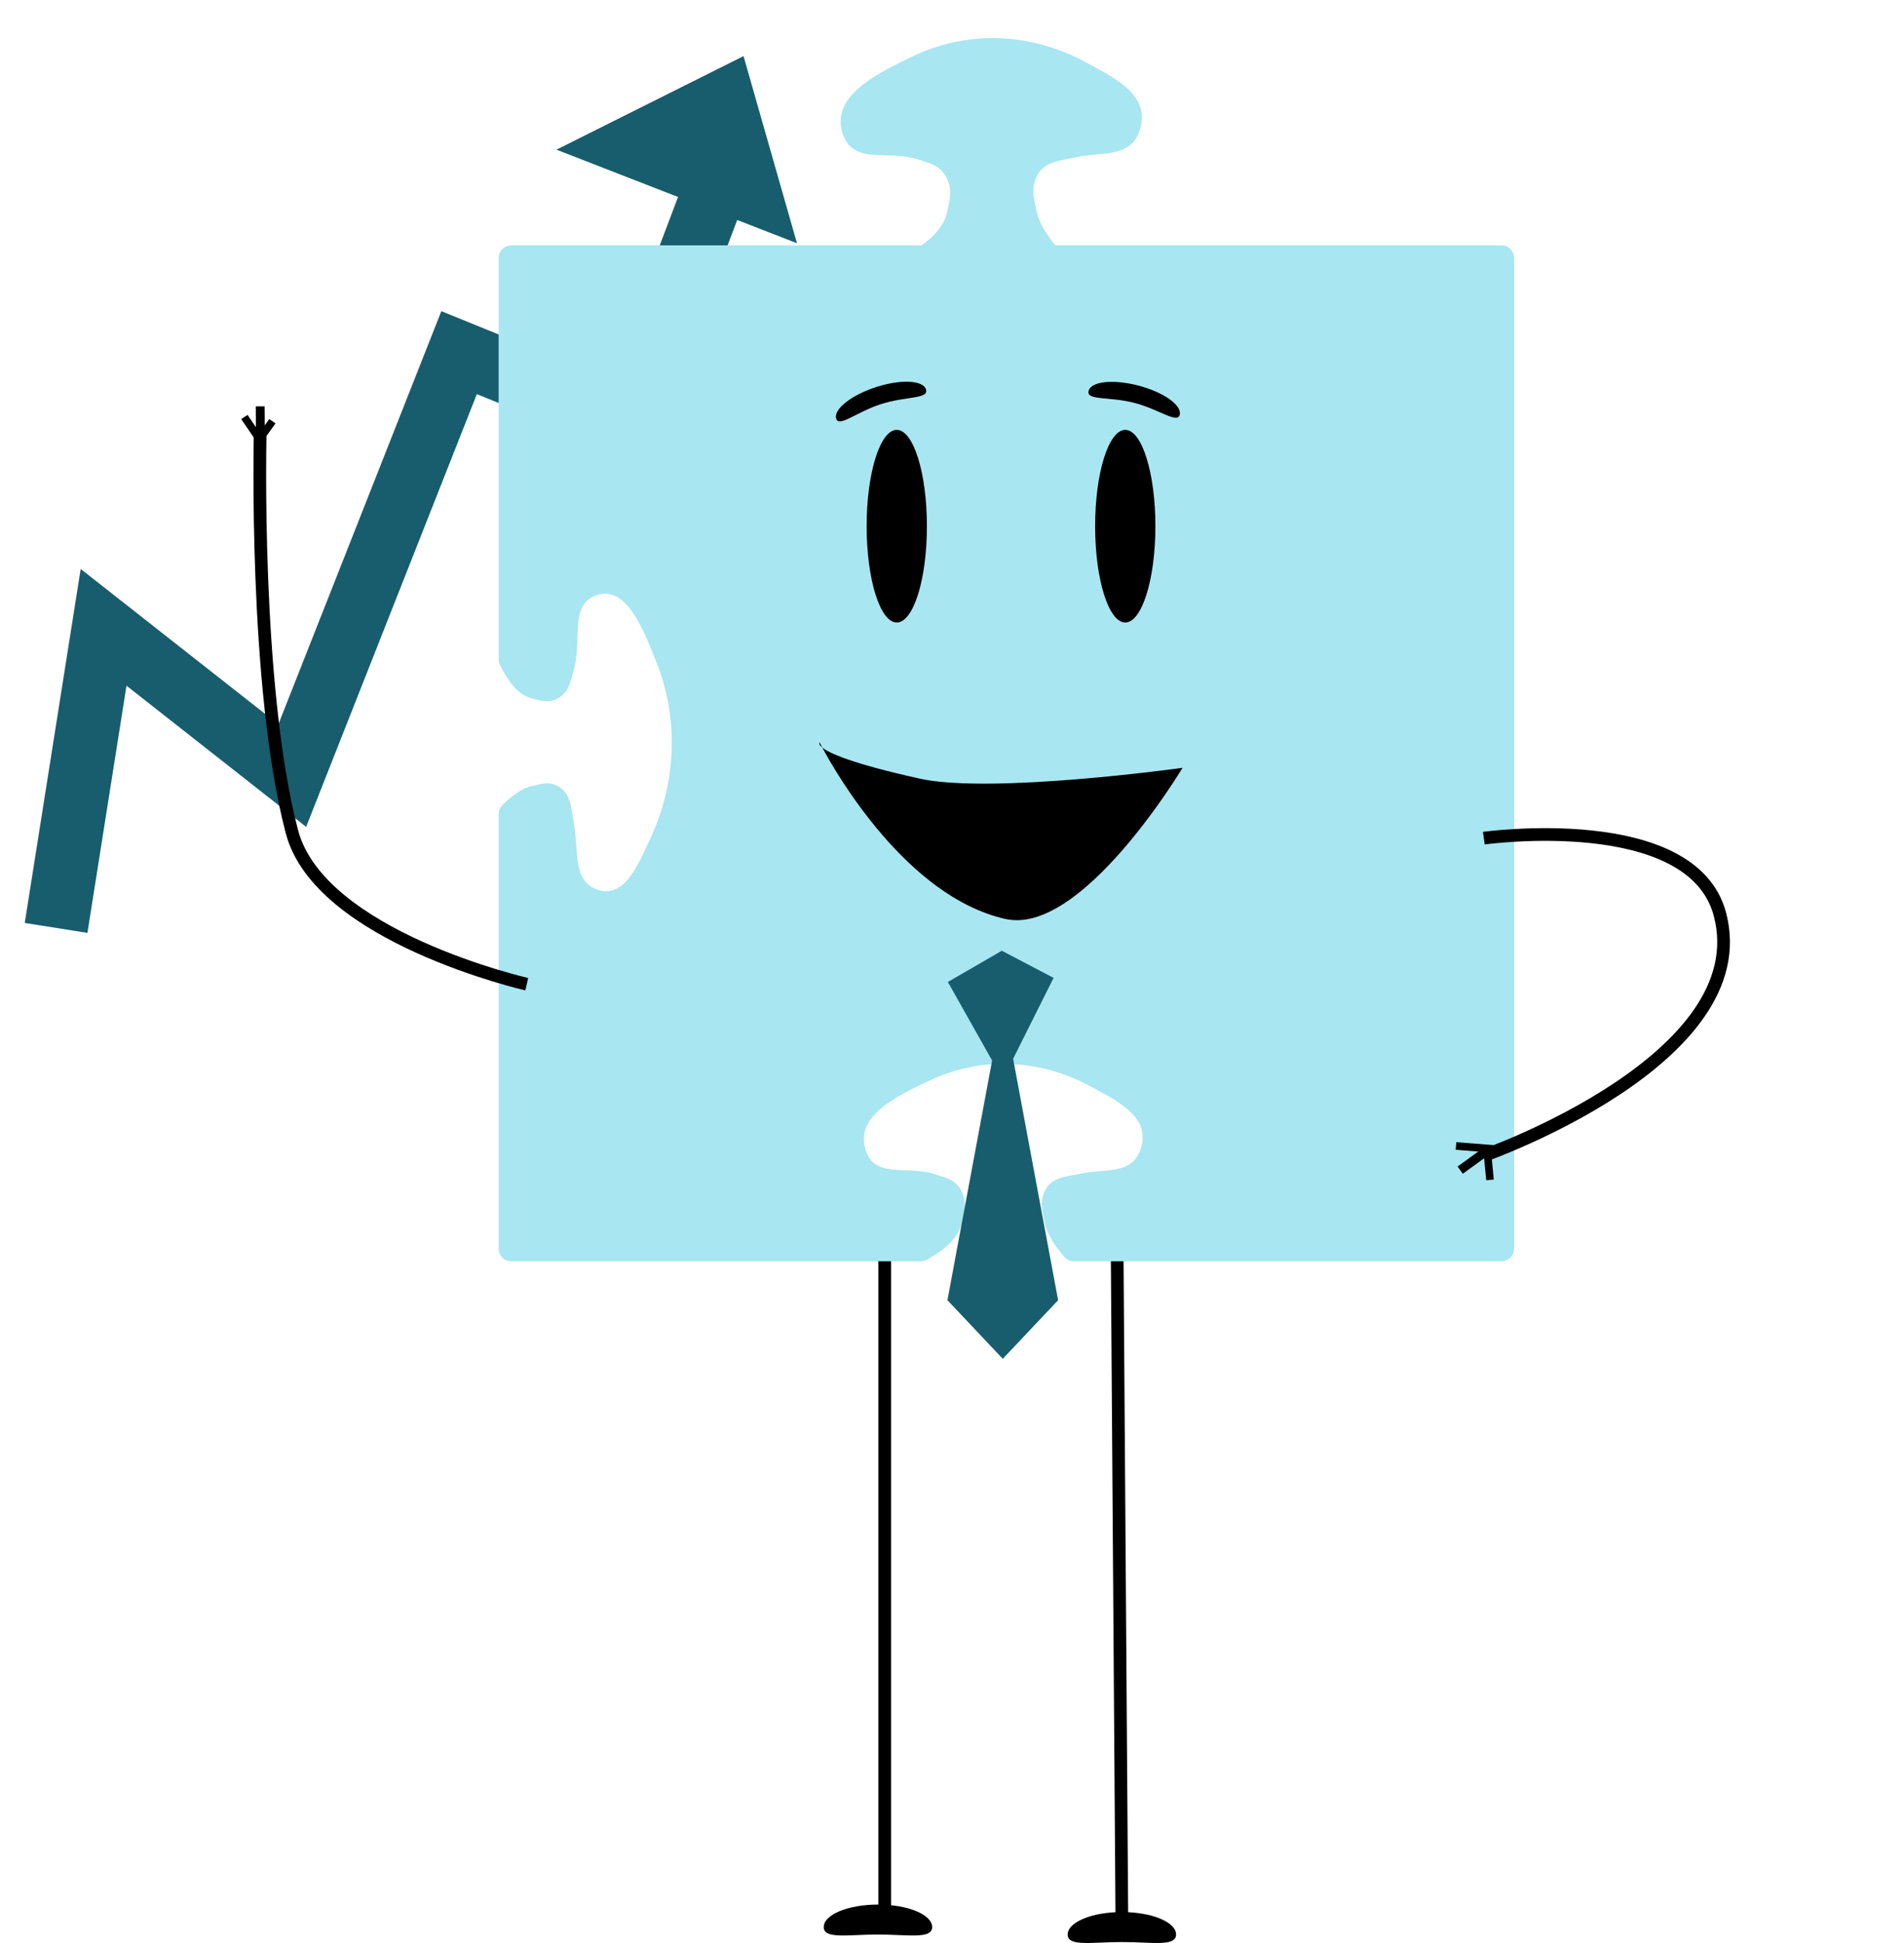 <svg width="150" height="153" viewBox="0 0 150 153" fill="none" xmlns="http://www.w3.org/2000/svg">
<path d="M4.419 73.068L8.161 49.399L23.024 61.074L36.168 27.769L49.418 33.148L57.418 12" stroke="#185D6D" stroke-width="5"/>
<path d="M88 97L88.385 151.744" stroke="black"/>
<path d="M92.653 152.334C92.653 153.312 90.742 152.924 88.383 152.924C86.025 152.924 84.113 153.312 84.113 152.334C84.113 151.356 86.025 150.563 88.383 150.563C90.742 150.563 92.653 151.356 92.653 152.334Z" fill="black"/>
<path d="M69.699 98.621V150.563" stroke="black"/>
<path d="M73.436 151.744C73.436 152.722 71.525 152.334 69.166 152.334C66.808 152.334 64.896 152.722 64.896 151.744C64.896 150.766 66.808 149.973 69.166 149.973C71.525 149.973 73.436 150.766 73.436 151.744Z" fill="black"/>
<path d="M71.719 4.522C76.139 2.337 81.175 2.543 85.525 4.894C87.911 6.184 90.703 7.528 89.782 10.282C89.041 12.5 86.747 11.92 84.654 12.406C83.487 12.677 82.191 12.685 81.626 13.99C81.231 14.901 81.455 15.59 81.648 16.577C81.837 17.538 82.492 18.527 83.149 19.321H118.282C118.834 19.321 119.282 19.769 119.282 20.321V98.321C119.282 98.873 118.834 99.321 118.282 99.321H84.6C84.323 99.321 84.056 99.207 83.874 98.999C83.203 98.231 82.472 97.206 82.283 96.218C82.262 96.108 82.241 96.003 82.221 95.9C82.07 95.157 81.953 94.581 82.279 93.851C82.722 92.861 83.629 92.697 84.545 92.532C84.728 92.499 84.912 92.465 85.092 92.426C85.614 92.31 86.15 92.266 86.667 92.222C88.07 92.106 89.34 92.001 89.851 90.522C90.68 88.126 88.375 86.878 86.252 85.728C86.149 85.673 86.047 85.618 85.945 85.562C81.934 83.378 77.274 83.151 73.17 85.116C73.107 85.146 73.044 85.177 72.98 85.207C70.564 86.361 67.332 87.906 68.2 90.569C68.687 92.064 69.928 92.106 71.334 92.154C72.077 92.18 72.867 92.206 73.616 92.45C73.714 92.482 73.809 92.512 73.903 92.542C74.717 92.797 75.381 93.005 75.784 93.865C76.136 94.614 76.006 95.216 75.838 95.998C75.821 96.074 75.805 96.152 75.788 96.231C75.512 97.553 74.231 98.542 72.985 99.21C72.846 99.284 72.69 99.321 72.532 99.321H40.282C39.73 99.321 39.282 98.873 39.282 98.321V64.102C39.282 63.849 39.377 63.603 39.556 63.424C40.217 62.763 41.051 62.093 41.857 61.91C41.955 61.888 42.049 61.865 42.139 61.844L42.611 61.738C43.064 61.653 43.474 61.648 43.96 61.91C44.84 62.384 44.984 63.351 45.129 64.328C45.158 64.523 45.187 64.72 45.222 64.912C45.323 65.469 45.362 66.041 45.399 66.593C45.5 68.089 45.592 69.444 46.904 69.992C49.032 70.881 50.146 68.424 51.172 66.162C51.221 66.053 51.271 65.944 51.32 65.836C53.269 61.563 53.479 56.594 51.74 52.213L51.66 52.011C50.639 49.432 49.273 45.982 46.904 46.902C45.575 47.419 45.535 48.741 45.489 50.241C45.465 51.034 45.44 51.876 45.222 52.675C45.193 52.779 45.167 52.881 45.141 52.98C44.912 53.848 44.725 54.555 43.96 54.983C43.293 55.356 42.76 55.218 42.065 55.037C41.998 55.019 41.928 55.001 41.857 54.983C40.785 54.712 39.961 53.547 39.376 52.334C39.313 52.204 39.282 52.061 39.282 51.917V20.321C39.282 19.769 39.73 19.321 40.282 19.321H72.601C73.575 18.631 74.413 17.742 74.631 16.65C74.828 15.664 75.031 14.96 74.608 14.064C74.115 13.02 73.279 12.864 72.256 12.536C69.91 11.785 67.211 13.02 66.389 10.528C65.407 7.548 69.1 5.817 71.719 4.522Z" fill="#A8E6F1"/>
<ellipse cx="70.649" cy="41.434" rx="2.374" ry="7.583" fill="black"/>
<path d="M72.956 30.685C73.158 31.43 71.37 31.193 69.414 31.819C67.458 32.445 66.074 33.697 65.873 32.953C65.671 32.209 67.093 31.098 69.049 30.471C71.005 29.845 72.754 29.941 72.956 30.685Z" fill="black"/>
<path d="M92.944 32.648C92.779 33.403 91.335 32.233 89.351 31.721C87.367 31.21 85.594 31.55 85.759 30.795C85.924 30.04 87.666 29.843 89.65 30.354C91.634 30.866 93.109 31.893 92.944 32.648Z" fill="black"/>
<ellipse cx="88.65" cy="41.434" rx="2.374" ry="7.583" fill="black"/>
<path d="M64.78 58.866C64.448 58.595 64.569 58.463 64.569 58.463C64.569 58.463 64.641 58.607 64.78 58.866C65.319 59.305 67.05 60.11 72.43 61.308C78.074 62.565 93.161 60.462 93.161 60.462C93.161 60.462 85.243 73.706 79.219 72.365C71.477 70.641 65.908 60.967 64.78 58.866Z" fill="black"/>
<path d="M116.898 66C116.898 66 133.317 63.718 135.5 72C138.509 83.42 116.898 91 116.898 91" stroke="black"/>
<line y1="-0.3" x2="2.076" y2="-0.3" transform="matrix(0.095 0.995 0.997 -0.073 117.486 90.822)" stroke="black" stroke-width="0.6"/>
<path d="M118 90.5L114.706 90.239" stroke="black" stroke-width="0.6"/>
<path d="M117 90.717L115.038 92.141" stroke="black" stroke-width="0.7"/>
<path d="M41.5 77.5C41.5 77.5 25.183 73.782 23 65.5C19.991 54.08 20.5 34 20.5 34" stroke="black"/>
<line y1="-0.3" x2="2.076" y2="-0.3" transform="matrix(-0.564 -0.826 -0.838 0.545 20.171 34.714)" stroke="black" stroke-width="0.6"/>
<line y1="-0.3" x2="2.077" y2="-0.3" transform="matrix(0.583 -0.813 -0.826 -0.564 20 34.688)" stroke="black" stroke-width="0.6"/>
<path d="M20.514 34.424L20.5 32" stroke="black" stroke-width="0.7"/>
<path d="M78.924 74.866L83.002 77.002L79 85L74.675 77.325L78.924 74.866Z" fill="#185D6D"/>
<path d="M79 107L83.359 102.384L79 79L74.641 102.384L79 107Z" fill="#185D6D"/>
<path d="M50 11.5L57 8L59 15L50 11.5Z" stroke="#185D6D" stroke-width="5"/>
</svg>
